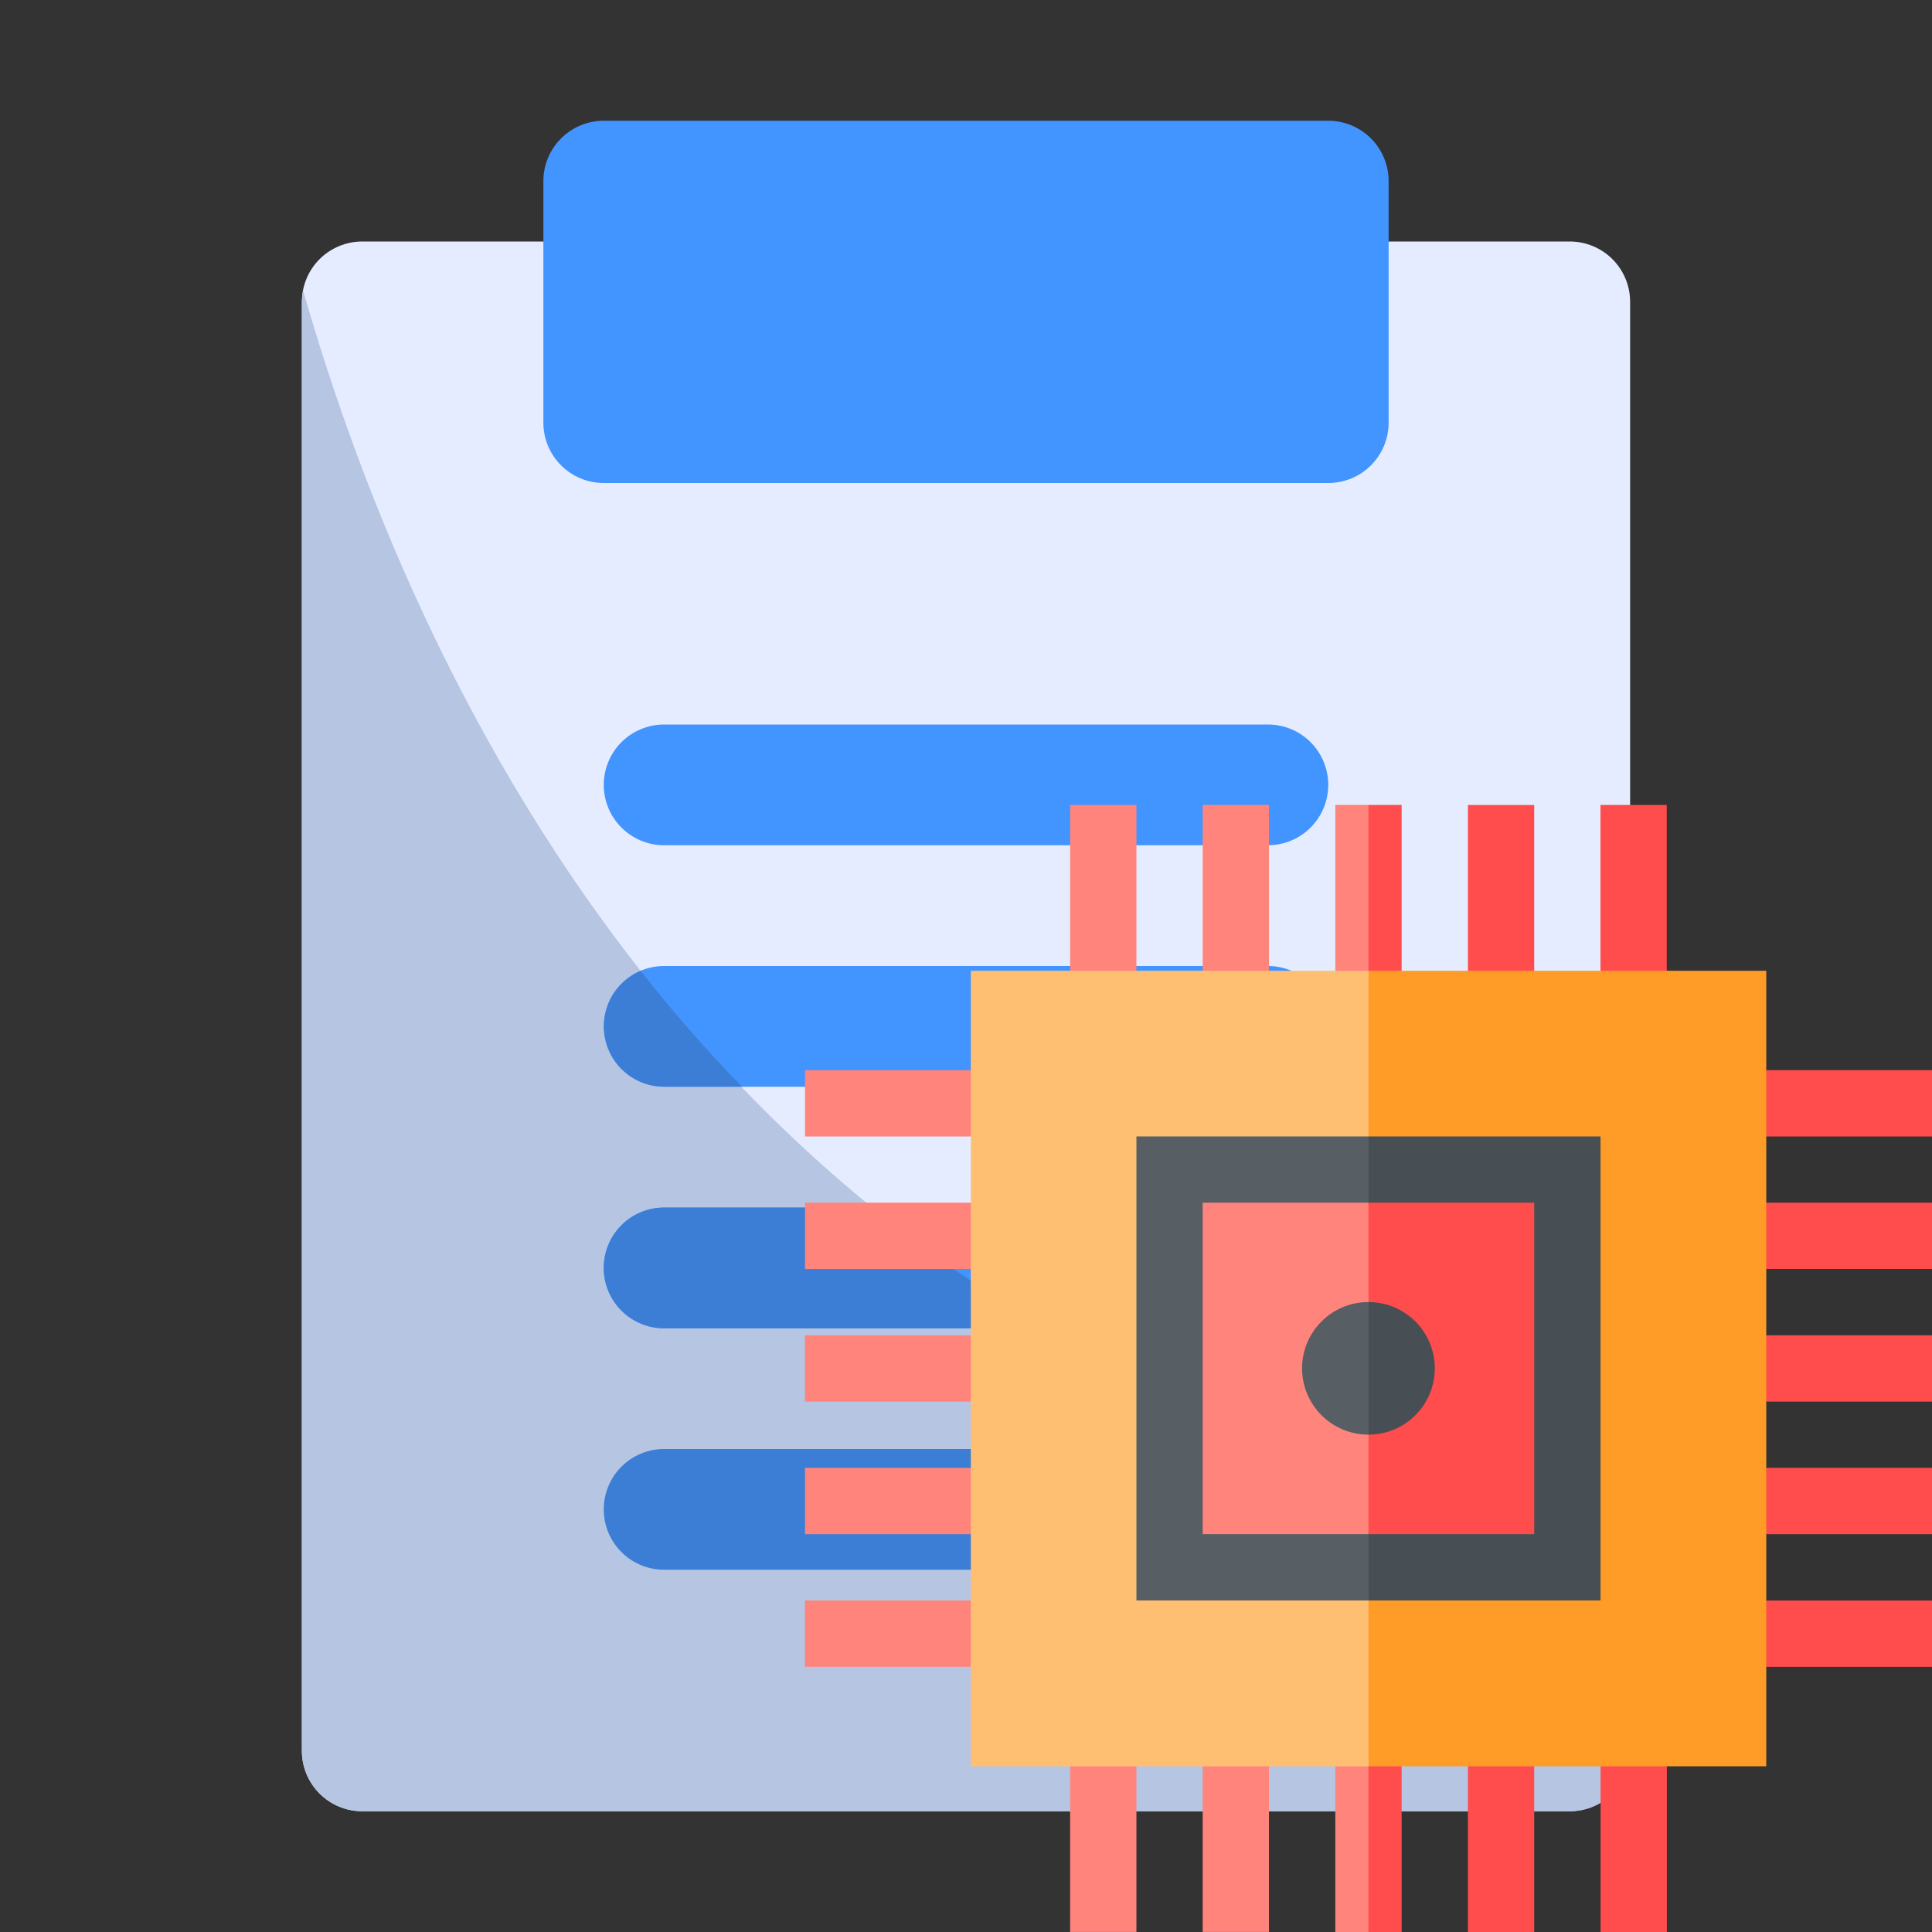 <svg width="80" height="80" viewBox="0 0 80 80" fill="none" xmlns="http://www.w3.org/2000/svg">
<rect x="0" y="0" width="80" height="80" fill="#333333" stroke="none"/>
<g clip-path="url(#clip0)">
<path d="M65 10H55C54.337 10 53.701 10.263 53.232 10.732C52.763 11.201 52.5 11.837 52.5 12.5V15H27.5V12.5C27.5 11.837 27.237 11.201 26.768 10.732C26.299 10.263 25.663 10 25 10H15C14.337 10 13.701 10.263 13.232 10.732C12.763 11.201 12.5 11.837 12.5 12.5V72.5C12.5 73.163 12.763 73.799 13.232 74.268C13.701 74.737 14.337 75 15 75H65C65.663 75 66.299 74.737 66.768 74.268C67.237 73.799 67.5 73.163 67.5 72.5V12.5C67.5 11.837 67.237 11.201 66.768 10.732C66.299 10.263 65.663 10 65 10Z" fill="#E6ECFF"/>
<path d="M67.5 62.9V72.5C67.498 73.163 67.234 73.798 66.766 74.266C66.297 74.734 65.662 74.999 65 75H15C14.338 74.999 13.703 74.734 13.234 74.266C12.766 73.798 12.502 73.163 12.5 72.5V12.5C12.503 12.341 12.52 12.182 12.55 12.025C17.425 29.05 31.075 58.6 67.5 62.9Z" fill="#B6C5E1"/>
<path d="M55 5H25C23.619 5 22.5 6.119 22.5 7.5V17.5C22.5 18.881 23.619 20 25 20H55C56.381 20 57.5 18.881 57.5 17.5V7.5C57.5 6.119 56.381 5 55 5Z" fill="#4294FF"/>
<path d="M52.5 35H27.5C26.837 35 26.201 34.737 25.732 34.268C25.263 33.799 25 33.163 25 32.5C25 31.837 25.263 31.201 25.732 30.732C26.201 30.263 26.837 30 27.5 30H52.5C53.163 30 53.799 30.263 54.268 30.732C54.737 31.201 55 31.837 55 32.5C55 33.163 54.737 33.799 54.268 34.268C53.799 34.737 53.163 35 52.5 35Z" fill="#4294FF"/>
<path d="M52.5 55H27.5C26.837 55 26.201 54.737 25.732 54.268C25.263 53.799 25 53.163 25 52.5C25 51.837 25.263 51.201 25.732 50.732C26.201 50.263 26.837 50 27.5 50H52.5C53.163 50 53.799 50.263 54.268 50.732C54.737 51.201 55 51.837 55 52.5C55 53.163 54.737 53.799 54.268 54.268C53.799 54.737 53.163 55 52.5 55Z" fill="#4294FF"/>
<path d="M52.5 65H27.5C26.837 65 26.201 64.737 25.732 64.268C25.263 63.799 25 63.163 25 62.5C25 61.837 25.263 61.201 25.732 60.732C26.201 60.263 26.837 60 27.5 60H52.5C53.163 60 53.799 60.263 54.268 60.732C54.737 61.201 55 61.837 55 62.5C55 63.163 54.737 63.799 54.268 64.268C53.799 64.737 53.163 65 52.5 65Z" fill="#3C7ED5"/>
<path d="M52.5 45H27.5C26.837 45 26.201 44.737 25.732 44.268C25.263 43.799 25 43.163 25 42.5C25 41.837 25.263 41.201 25.732 40.732C26.201 40.263 26.837 40 27.5 40H52.5C53.163 40 53.799 40.263 54.268 40.732C54.737 41.201 55 41.837 55 42.5C55 43.163 54.737 43.799 54.268 44.268C53.799 44.737 53.163 45 52.5 45Z" fill="#4294FF"/>
<path d="M43.322 55C40.792 53.516 38.377 51.845 36.097 50L43.322 55Z" fill="#4294FF"/>
<path d="M30.727 44.999H27.502C26.926 44.998 26.368 44.798 25.922 44.433C25.477 44.069 25.171 43.561 25.056 42.997C24.942 42.433 25.025 41.846 25.293 41.336C25.561 40.827 25.997 40.425 26.527 40.199C27.837 41.875 29.239 43.478 30.727 44.999Z" fill="#3C7ED5"/>
<path d="M43.325 55.003H27.5C26.837 55.003 26.201 54.739 25.732 54.271C25.263 53.802 25 53.166 25 52.503C25 51.84 25.263 51.204 25.732 50.735C26.201 50.266 26.837 50.003 27.5 50.003H36.1C38.38 51.848 40.795 53.519 43.325 55.003Z" fill="#3C7ED5"/>
<g clip-path="url(#clip1)">
<path d="M55.292 33.332V40.195L55.979 41.11L56.665 40.195L57.58 36.992L56.665 33.332H55.292Z" fill="#FF847C"/>
<path d="M58.039 33.332H56.666V40.195L57.353 41.11L58.039 40.195V33.332Z" fill="#FF4C4C"/>
<path d="M55.292 79.999H56.665L57.58 76.568L56.665 73.137L55.994 72.222L55.292 73.137V79.999Z" fill="#FF847C"/>
<path d="M58.039 79.999V73.137L57.353 72.222L56.666 73.137V79.999H58.039Z" fill="#FF4C4C"/>
<path d="M47.057 40.197L45.684 41.112L44.312 40.197V33.334H47.057V40.197Z" fill="#FF847C"/>
<path d="M52.546 40.195L51.173 41.11L49.801 40.195V33.332H52.546V40.195Z" fill="#FF847C"/>
<path d="M63.528 40.197L62.155 41.112L60.783 40.197V33.334H63.528V40.197Z" fill="#FF4C4C"/>
<path d="M69.017 40.195L67.644 41.11L66.272 40.195V33.332H69.017V40.195Z" fill="#FF4C4C"/>
<path d="M80.001 47.059H73.139L72.224 45.686L73.139 44.313H80.001V47.059Z" fill="#FF4C4C"/>
<path d="M80.001 52.545H73.139L72.224 51.172L73.139 49.8H80.001V52.545Z" fill="#FF4C4C"/>
<path d="M80.001 58.037H73.139L72.224 56.664L73.139 55.292H80.001V58.037Z" fill="#FF4C4C"/>
<path d="M80.001 63.526H73.139L72.224 62.154L73.139 60.781H80.001V63.526Z" fill="#FF4C4C"/>
<path d="M80.001 69.02H73.139L72.224 67.648L73.139 66.275H80.001V69.02Z" fill="#FF4C4C"/>
<path d="M63.528 79.999H60.783V73.137L62.155 72.222L63.528 73.137V79.999Z" fill="#FF4C4C"/>
<path d="M69.021 79.999H66.276V73.137L67.648 72.222L69.021 73.137V79.999Z" fill="#FF4C4C"/>
<path d="M47.057 79.997H44.312V73.134L45.684 71.762L47.057 73.134V79.997Z" fill="#FF847C"/>
<path d="M52.545 79.997H49.8V73.134L51.173 71.762L52.545 73.134V79.997Z" fill="#FF847C"/>
<path d="M40.196 47.059H33.334V44.313H40.196L41.111 45.686L40.196 47.059Z" fill="#FF847C"/>
<path d="M40.196 52.546H33.334V49.801H40.196L41.111 51.173L40.196 52.546Z" fill="#FF847C"/>
<path d="M40.196 58.038H33.334V55.293H40.196L41.111 56.666L40.196 58.038Z" fill="#FF847C"/>
<path d="M40.196 63.526H33.334V60.781H40.196L41.111 62.154L40.196 63.526Z" fill="#FF847C"/>
<path d="M40.196 69.018H33.334V66.272H40.196L41.111 67.645L40.196 69.018Z" fill="#FF847C"/>
<path d="M40.2 40.198V73.139H56.671L57.586 57.096L56.671 40.198H40.2Z" fill="#FFBF73"/>
<path d="M56.666 40.198H73.137V73.139H56.666V40.198Z" fill="#FF9B27"/>
<path d="M47.057 47.057V66.272H56.665L57.58 56.664L56.665 47.057H47.057Z" fill="#575F64"/>
<path d="M56.666 47.057H66.274V66.272H56.666V47.057Z" fill="#474F54"/>
<path d="M49.8 49.8V63.525H56.663L57.578 56.663L56.663 49.8H49.8Z" fill="#FF847C"/>
<path d="M56.666 49.8H63.529V63.525H56.666V49.8Z" fill="#FF4C4C"/>
<path d="M53.916 56.66C53.916 58.176 55.145 59.405 56.661 59.405L57.576 56.66L56.661 53.915C55.145 53.915 53.916 55.144 53.916 56.66Z" fill="#575F64"/>
<path d="M56.666 53.915V59.405C58.182 59.405 59.412 58.176 59.412 56.66C59.412 55.144 58.182 53.915 56.666 53.915Z" fill="#474F54"/>
</g>
</g>
<defs>
<clipPath id="clip0">
<rect width="80" height="80" fill="white"/>
</clipPath>
<clipPath id="clip1">
<rect width="46.667" height="46.667" fill="white" transform="translate(33.333 33.334)"/>
</clipPath>
</defs>
</svg>
